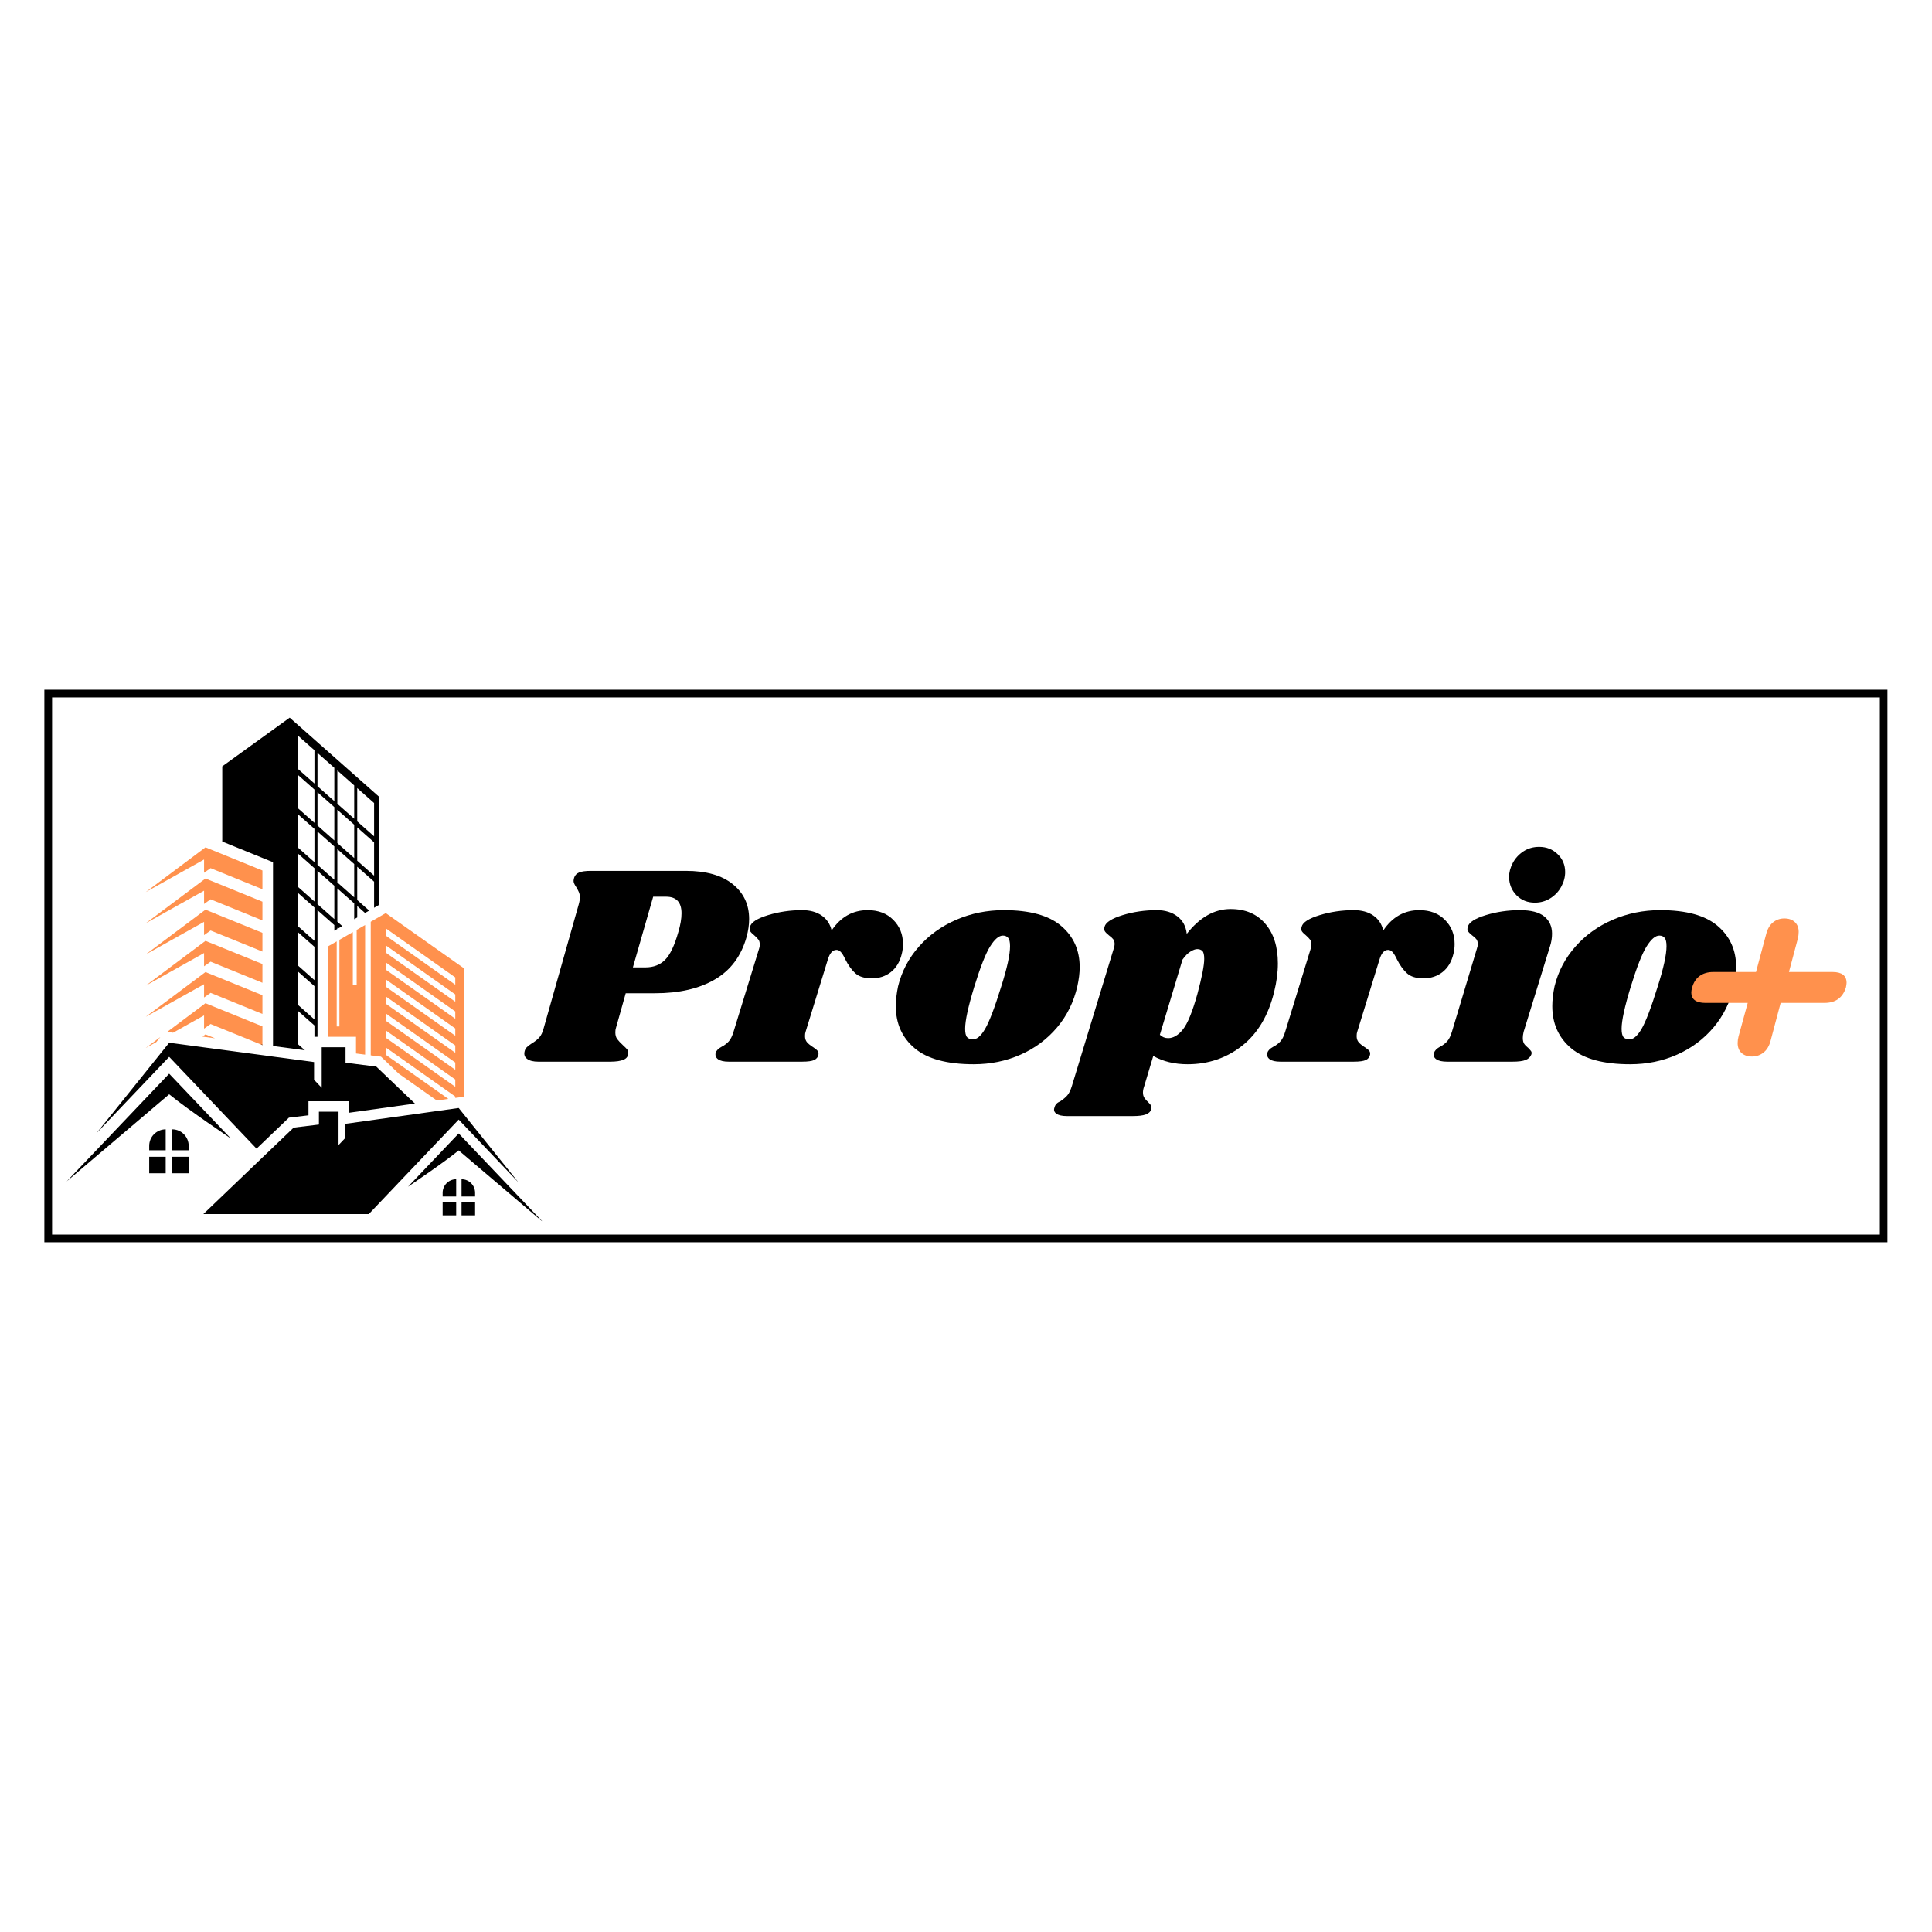 <svg xmlns="http://www.w3.org/2000/svg" xmlns:xlink="http://www.w3.org/1999/xlink" width="500" zoomAndPan="magnify" viewBox="0 0 375 375" height="500" preserveAspectRatio="xMidYMid meet" version="1.0"><defs><g/><clipPath id="ba4784ca64"><path d="M 8.609 133.867 L 366.352 133.867 L 366.352 241.117 L 8.609 241.117 Z M 8.609 133.867 " clip-rule="nonzero"/></clipPath><clipPath id="6f0dc24aba"><path d="M 43 139.262 L 74 139.262 L 74 204 L 43 204 Z M 43 139.262 " clip-rule="nonzero"/></clipPath><clipPath id="bae293ef3d"><path d="M 12.938 208 L 45 208 L 45 230 L 12.938 230 Z M 12.938 208 " clip-rule="nonzero"/></clipPath><clipPath id="2c2974df8b"><path d="M 79 220 L 105.188 220 L 105.188 237.512 L 79 237.512 Z M 79 220 " clip-rule="nonzero"/></clipPath></defs><g clip-path="url(#ba4784ca64)"><path stroke-linecap="butt" transform="matrix(0.75, 0, 0, 0.75, 8.609, 133.865)" fill="none" stroke-linejoin="miter" d="M 0.001 0.002 L 477.027 0.002 L 477.027 143.018 L 0.001 143.018 Z M 0.001 0.002 " stroke="#000000" stroke-width="4" stroke-opacity="1" stroke-miterlimit="4"/></g><g fill="#000000" fill-opacity="1"><g transform="translate(103.156, 206.067)"><g><path d="M 29.969 -37.031 C 33.895 -37.031 36.922 -36.176 39.047 -34.469 C 41.18 -32.758 42.25 -30.5 42.25 -27.688 C 42.25 -26.57 42.082 -25.406 41.75 -24.188 C 40.707 -20.477 38.656 -17.734 35.594 -15.953 C 32.539 -14.172 28.68 -13.281 24.016 -13.281 L 18.297 -13.281 L 16.406 -6.562 C 16.32 -6.332 16.281 -6.035 16.281 -5.672 C 16.281 -5.148 16.398 -4.723 16.641 -4.391 C 16.891 -4.055 17.254 -3.664 17.734 -3.219 C 18.141 -2.852 18.414 -2.578 18.562 -2.391 C 18.719 -2.203 18.797 -1.977 18.797 -1.719 C 18.797 -1.094 18.5 -0.648 17.906 -0.391 C 17.312 -0.129 16.438 0 15.281 0 L 1.328 0 C 0.367 0 -0.348 -0.176 -0.828 -0.531 C -1.316 -0.883 -1.484 -1.375 -1.328 -2 C -1.254 -2.332 -1.113 -2.598 -0.906 -2.797 C -0.707 -3.004 -0.406 -3.238 0 -3.5 C 0.625 -3.875 1.125 -4.266 1.5 -4.672 C 1.875 -5.078 2.172 -5.707 2.391 -6.562 L 9.172 -30.516 C 9.316 -31.004 9.391 -31.469 9.391 -31.906 C 9.391 -32.312 9.32 -32.656 9.188 -32.938 C 9.062 -33.219 8.891 -33.539 8.672 -33.906 C 8.336 -34.395 8.172 -34.785 8.172 -35.078 C 8.172 -35.191 8.207 -35.395 8.281 -35.688 C 8.426 -36.164 8.75 -36.508 9.25 -36.719 C 9.75 -36.926 10.52 -37.031 11.562 -37.031 Z M 28.516 -25.188 C 28.922 -26.551 29.125 -27.754 29.125 -28.797 C 29.125 -30.941 28.125 -32.016 26.125 -32.016 L 23.625 -32.016 L 19.688 -18.297 L 22.125 -18.297 C 23.688 -18.297 24.957 -18.785 25.938 -19.766 C 26.914 -20.742 27.773 -22.551 28.516 -25.188 Z M 28.516 -25.188 "/></g></g></g><g fill="#000000" fill-opacity="1"><g transform="translate(141.126, 206.067)"><g><path d="M 27.297 -29.406 C 29.367 -29.406 31.023 -28.773 32.266 -27.516 C 33.516 -26.254 34.141 -24.695 34.141 -22.844 C 34.141 -22.145 34.062 -21.5 33.906 -20.906 C 33.539 -19.383 32.836 -18.211 31.797 -17.391 C 30.766 -16.578 29.523 -16.172 28.078 -16.172 C 26.672 -16.172 25.602 -16.504 24.875 -17.172 C 24.156 -17.836 23.516 -18.727 22.953 -19.844 C 22.66 -20.477 22.383 -20.941 22.125 -21.234 C 21.863 -21.535 21.566 -21.688 21.234 -21.688 C 20.867 -21.688 20.547 -21.535 20.266 -21.234 C 19.984 -20.941 19.734 -20.426 19.516 -19.688 L 15.234 -5.781 C 15.16 -5.594 15.125 -5.316 15.125 -4.953 C 15.125 -4.461 15.258 -4.062 15.531 -3.75 C 15.812 -3.438 16.191 -3.129 16.672 -2.828 C 17.117 -2.535 17.414 -2.297 17.562 -2.109 C 17.719 -1.922 17.773 -1.68 17.734 -1.391 C 17.66 -0.91 17.391 -0.555 16.922 -0.328 C 16.461 -0.109 15.676 0 14.562 0 L 0.328 0 C -0.629 0 -1.32 -0.156 -1.75 -0.469 C -2.176 -0.781 -2.332 -1.195 -2.219 -1.719 C -2.07 -2.164 -1.688 -2.555 -1.062 -2.891 C -0.5 -3.18 -0.035 -3.531 0.328 -3.938 C 0.703 -4.352 1.02 -5.004 1.281 -5.891 L 6.219 -21.953 C 6.301 -22.141 6.344 -22.398 6.344 -22.734 C 6.344 -23.141 6.258 -23.453 6.094 -23.672 C 5.926 -23.898 5.656 -24.18 5.281 -24.516 C 4.906 -24.816 4.645 -25.078 4.5 -25.297 C 4.352 -25.516 4.336 -25.812 4.453 -26.188 C 4.672 -27.039 5.836 -27.789 7.953 -28.438 C 10.066 -29.082 12.27 -29.406 14.562 -29.406 C 16.082 -29.406 17.344 -29.062 18.344 -28.375 C 19.344 -27.695 19.992 -26.727 20.297 -25.469 C 22.066 -28.094 24.398 -29.406 27.297 -29.406 Z M 27.297 -29.406 "/></g></g></g><g fill="#000000" fill-opacity="1"><g transform="translate(173.315, 206.067)"><g><path d="M 21.516 -29.406 C 26.555 -29.406 30.27 -28.383 32.656 -26.344 C 35.051 -24.312 36.25 -21.645 36.25 -18.344 C 36.25 -17.227 36.098 -15.988 35.797 -14.625 C 35.098 -11.582 33.785 -8.922 31.859 -6.641 C 29.93 -4.359 27.566 -2.598 24.766 -1.359 C 21.961 -0.117 18.93 0.5 15.672 0.5 C 10.523 0.5 6.719 -0.523 4.25 -2.578 C 1.789 -4.641 0.562 -7.375 0.562 -10.781 C 0.562 -11.938 0.707 -13.219 1 -14.625 C 1.707 -17.508 3.051 -20.07 5.031 -22.312 C 7.008 -24.562 9.438 -26.305 12.312 -27.547 C 15.188 -28.785 18.254 -29.406 21.516 -29.406 Z M 21.344 -24.469 C 20.57 -24.469 19.75 -23.77 18.875 -22.375 C 18 -20.988 16.969 -18.367 15.781 -14.516 C 14.602 -10.66 14.016 -7.953 14.016 -6.391 C 14.016 -5.578 14.141 -5.031 14.391 -4.75 C 14.648 -4.477 15.004 -4.344 15.453 -4.344 C 16.234 -4.258 17.039 -4.922 17.875 -6.328 C 18.707 -7.742 19.754 -10.488 21.016 -14.562 C 22.16 -18.156 22.734 -20.77 22.734 -22.406 C 22.734 -23.188 22.613 -23.723 22.375 -24.016 C 22.133 -24.316 21.789 -24.469 21.344 -24.469 Z M 21.344 -24.469 "/></g></g></g><g fill="#000000" fill-opacity="1"><g transform="translate(209.785, 206.067)"><g><path d="M 29.078 -29.625 C 31.93 -29.625 34.172 -28.676 35.797 -26.781 C 37.43 -24.895 38.25 -22.32 38.25 -19.062 C 38.25 -17.32 38.008 -15.488 37.531 -13.562 C 36.414 -8.969 34.336 -5.473 31.297 -3.078 C 28.254 -0.691 24.734 0.5 20.734 0.5 C 18.18 0.5 15.957 -0.035 14.062 -1.109 L 12.281 4.844 C 12.133 5.25 12.062 5.633 12.062 6 C 12.062 6.406 12.156 6.75 12.344 7.031 C 12.531 7.312 12.77 7.582 13.062 7.844 C 13.363 8.133 13.555 8.375 13.641 8.562 C 13.734 8.75 13.742 8.973 13.672 9.234 C 13.523 9.711 13.172 10.051 12.609 10.25 C 12.055 10.457 11.207 10.562 10.062 10.562 L -2.672 10.562 C -3.629 10.562 -4.32 10.406 -4.75 10.094 C -5.176 9.781 -5.297 9.379 -5.109 8.891 C -5.035 8.598 -4.906 8.359 -4.719 8.172 C -4.539 7.984 -4.285 7.816 -3.953 7.672 C -3.391 7.297 -2.941 6.914 -2.609 6.531 C -2.273 6.145 -1.977 5.523 -1.719 4.672 L 6.391 -21.953 C 6.504 -22.285 6.562 -22.566 6.562 -22.797 C 6.562 -23.203 6.469 -23.523 6.281 -23.766 C 6.094 -24.004 5.816 -24.254 5.453 -24.516 C 5.078 -24.816 4.816 -25.078 4.672 -25.297 C 4.523 -25.516 4.504 -25.812 4.609 -26.188 C 4.836 -27.039 6.004 -27.789 8.109 -28.438 C 10.223 -29.082 12.43 -29.406 14.734 -29.406 C 16.359 -29.406 17.695 -29 18.75 -28.188 C 19.812 -27.375 20.414 -26.242 20.562 -24.797 C 23.082 -28.016 25.922 -29.625 29.078 -29.625 Z M 22.625 -13.125 C 23.508 -16.414 23.953 -18.691 23.953 -19.953 C 23.953 -20.734 23.832 -21.242 23.594 -21.484 C 23.352 -21.723 23.016 -21.844 22.578 -21.844 C 22.242 -21.844 21.816 -21.688 21.297 -21.375 C 20.773 -21.062 20.254 -20.535 19.734 -19.797 L 15.344 -5.219 C 15.789 -4.781 16.328 -4.562 16.953 -4.562 C 17.953 -4.562 18.906 -5.125 19.812 -6.25 C 20.727 -7.383 21.664 -9.676 22.625 -13.125 Z M 22.625 -13.125 "/></g></g></g><g fill="#000000" fill-opacity="1"><g transform="translate(248.2, 206.067)"><g><path d="M 27.297 -29.406 C 29.367 -29.406 31.023 -28.773 32.266 -27.516 C 33.516 -26.254 34.141 -24.695 34.141 -22.844 C 34.141 -22.145 34.062 -21.5 33.906 -20.906 C 33.539 -19.383 32.836 -18.211 31.797 -17.391 C 30.766 -16.578 29.523 -16.172 28.078 -16.172 C 26.672 -16.172 25.602 -16.504 24.875 -17.172 C 24.156 -17.836 23.516 -18.727 22.953 -19.844 C 22.66 -20.477 22.383 -20.941 22.125 -21.234 C 21.863 -21.535 21.566 -21.688 21.234 -21.688 C 20.867 -21.688 20.547 -21.535 20.266 -21.234 C 19.984 -20.941 19.734 -20.426 19.516 -19.688 L 15.234 -5.781 C 15.16 -5.594 15.125 -5.316 15.125 -4.953 C 15.125 -4.461 15.258 -4.062 15.531 -3.75 C 15.812 -3.438 16.191 -3.129 16.672 -2.828 C 17.117 -2.535 17.414 -2.297 17.562 -2.109 C 17.719 -1.922 17.773 -1.68 17.734 -1.391 C 17.66 -0.91 17.391 -0.555 16.922 -0.328 C 16.461 -0.109 15.676 0 14.562 0 L 0.328 0 C -0.629 0 -1.32 -0.156 -1.75 -0.469 C -2.176 -0.781 -2.332 -1.195 -2.219 -1.719 C -2.07 -2.164 -1.688 -2.555 -1.062 -2.891 C -0.5 -3.18 -0.035 -3.531 0.328 -3.938 C 0.703 -4.352 1.02 -5.004 1.281 -5.891 L 6.219 -21.953 C 6.301 -22.141 6.344 -22.398 6.344 -22.734 C 6.344 -23.141 6.258 -23.453 6.094 -23.672 C 5.926 -23.898 5.656 -24.18 5.281 -24.516 C 4.906 -24.816 4.645 -25.078 4.5 -25.297 C 4.352 -25.516 4.336 -25.812 4.453 -26.188 C 4.672 -27.039 5.836 -27.789 7.953 -28.438 C 10.066 -29.082 12.27 -29.406 14.562 -29.406 C 16.082 -29.406 17.344 -29.062 18.344 -28.375 C 19.344 -27.695 19.992 -26.727 20.297 -25.469 C 22.066 -28.094 24.398 -29.406 27.297 -29.406 Z M 27.297 -29.406 "/></g></g></g><g fill="#000000" fill-opacity="1"><g transform="translate(280.389, 206.067)"><g><path d="M 14.625 -29.406 C 16.77 -29.406 18.344 -29 19.344 -28.188 C 20.352 -27.375 20.859 -26.258 20.859 -24.844 C 20.859 -24 20.727 -23.188 20.469 -22.406 L 15.344 -5.781 C 15.238 -5.332 15.188 -4.941 15.188 -4.609 C 15.188 -4.129 15.273 -3.75 15.453 -3.469 C 15.641 -3.195 15.898 -2.93 16.234 -2.672 C 16.492 -2.41 16.68 -2.195 16.797 -2.031 C 16.91 -1.863 16.926 -1.648 16.844 -1.391 C 16.664 -0.91 16.297 -0.555 15.734 -0.328 C 15.18 -0.109 14.332 0 13.188 0 L 0.5 0 C -0.457 0 -1.16 -0.156 -1.609 -0.469 C -2.055 -0.781 -2.203 -1.195 -2.047 -1.719 C -1.898 -2.164 -1.516 -2.555 -0.891 -2.891 C -0.328 -3.18 0.133 -3.531 0.5 -3.938 C 0.875 -4.352 1.191 -5.004 1.453 -5.891 L 6.281 -21.953 C 6.395 -22.285 6.453 -22.566 6.453 -22.797 C 6.453 -23.203 6.359 -23.523 6.172 -23.766 C 5.984 -24.004 5.707 -24.254 5.344 -24.516 C 4.969 -24.816 4.707 -25.078 4.562 -25.297 C 4.414 -25.516 4.398 -25.812 4.516 -26.188 C 4.734 -27.039 5.895 -27.789 8 -28.438 C 10.113 -29.082 12.32 -29.406 14.625 -29.406 Z M 18.359 -41.688 C 19.797 -41.688 20.992 -41.211 21.953 -40.266 C 22.922 -39.328 23.406 -38.172 23.406 -36.797 C 23.406 -35.836 23.156 -34.895 22.656 -33.969 C 22.156 -33.039 21.453 -32.289 20.547 -31.719 C 19.641 -31.145 18.629 -30.859 17.516 -30.859 C 16.109 -30.859 14.93 -31.328 13.984 -32.266 C 13.047 -33.211 12.555 -34.391 12.516 -35.797 C 12.516 -36.723 12.754 -37.641 13.234 -38.547 C 13.711 -39.461 14.395 -40.211 15.281 -40.797 C 16.176 -41.391 17.203 -41.688 18.359 -41.688 Z M 18.359 -41.688 "/></g></g></g><g fill="#000000" fill-opacity="1"><g transform="translate(300.736, 206.067)"><g><path d="M 21.516 -29.406 C 26.555 -29.406 30.27 -28.383 32.656 -26.344 C 35.051 -24.312 36.25 -21.645 36.25 -18.344 C 36.25 -17.227 36.098 -15.988 35.797 -14.625 C 35.098 -11.582 33.785 -8.922 31.859 -6.641 C 29.93 -4.359 27.566 -2.598 24.766 -1.359 C 21.961 -0.117 18.93 0.5 15.672 0.5 C 10.523 0.5 6.719 -0.523 4.25 -2.578 C 1.789 -4.641 0.562 -7.375 0.562 -10.781 C 0.562 -11.938 0.707 -13.219 1 -14.625 C 1.707 -17.508 3.051 -20.07 5.031 -22.312 C 7.008 -24.562 9.438 -26.305 12.312 -27.547 C 15.188 -28.785 18.254 -29.406 21.516 -29.406 Z M 21.344 -24.469 C 20.57 -24.469 19.75 -23.77 18.875 -22.375 C 18 -20.988 16.969 -18.367 15.781 -14.516 C 14.602 -10.66 14.016 -7.953 14.016 -6.391 C 14.016 -5.578 14.141 -5.031 14.391 -4.75 C 14.648 -4.477 15.004 -4.344 15.453 -4.344 C 16.234 -4.258 17.039 -4.922 17.875 -6.328 C 18.707 -7.742 19.754 -10.488 21.016 -14.562 C 22.16 -18.156 22.734 -20.77 22.734 -22.406 C 22.734 -23.188 22.613 -23.723 22.375 -24.016 C 22.133 -24.316 21.789 -24.469 21.344 -24.469 Z M 21.344 -24.469 "/></g></g></g><g fill="#000000" fill-opacity="1"><g transform="translate(337.214, 206.067)"><g/></g></g><g fill="#ff914d" fill-opacity="1"><g transform="translate(323.888, 210.568)"><g><path d="M 31.797 -21.906 C 33.617 -21.906 34.531 -21.203 34.531 -19.797 C 34.531 -19.641 34.488 -19.344 34.406 -18.906 C 33.781 -16.906 32.395 -15.906 30.25 -15.906 L 21.734 -15.906 L 19.797 -8.609 C 19.535 -7.578 19.078 -6.801 18.422 -6.281 C 17.773 -5.758 17.023 -5.5 16.172 -5.5 C 15.328 -5.5 14.648 -5.727 14.141 -6.188 C 13.641 -6.656 13.391 -7.297 13.391 -8.109 C 13.391 -8.523 13.445 -8.953 13.562 -9.391 L 15.344 -15.906 L 7.109 -15.906 C 6.223 -15.906 5.547 -16.078 5.078 -16.422 C 4.617 -16.773 4.391 -17.27 4.391 -17.906 C 4.391 -18.195 4.445 -18.531 4.562 -18.906 C 4.82 -19.863 5.301 -20.602 6 -21.125 C 6.707 -21.645 7.598 -21.906 8.672 -21.906 L 16.953 -21.906 L 18.906 -29.188 C 19.164 -30.227 19.609 -31.004 20.234 -31.516 C 20.867 -32.035 21.609 -32.297 22.453 -32.297 C 23.305 -32.297 23.984 -32.062 24.484 -31.594 C 24.984 -31.133 25.234 -30.5 25.234 -29.688 C 25.234 -29.281 25.18 -28.852 25.078 -28.406 L 23.344 -21.906 Z M 31.797 -21.906 "/></g></g></g><path fill="#ff914d" d="M 88.371 191.129 L 74.875 181.602 L 74.875 180.191 L 88.371 189.715 Z M 88.371 194.43 L 74.875 184.906 L 74.875 183.492 L 88.371 193.02 Z M 88.371 197.734 L 74.875 188.207 L 74.875 186.797 L 88.371 196.32 Z M 88.371 201.035 L 74.875 191.512 L 74.875 190.098 L 88.371 199.625 Z M 88.371 204.34 L 74.875 194.812 L 74.875 193.402 L 88.371 202.926 Z M 88.371 207.641 L 74.875 198.117 L 74.875 196.703 L 88.371 206.23 Z M 88.371 210.945 L 74.875 201.418 L 74.875 200.004 L 88.371 209.531 Z M 74.875 177.234 L 71.961 178.914 L 71.961 204.84 L 73.289 205.008 L 73.953 205.09 L 74.438 205.555 L 77.406 208.398 L 84.785 213.605 L 87.02 213.293 L 74.875 204.719 L 74.875 203.309 L 88.371 212.836 L 88.371 213.105 L 88.75 213.051 L 89.891 212.891 L 90.047 213.09 L 90.047 187.945 Z M 69.23 180.488 L 69.23 191.238 L 68.484 191.238 L 68.484 180.918 L 65.879 182.422 L 65.879 199.227 L 65.355 199.227 L 65.355 182.723 L 63.656 183.699 L 63.656 201.238 L 69.102 201.238 L 69.102 204.48 L 70.871 204.703 L 70.871 179.543 L 69.23 180.488 " fill-opacity="1" fill-rule="nonzero"/><path fill="#000000" d="M 62.164 221.766 L 62.309 221.898 L 62.309 223.062 L 62.164 222.934 L 61.625 222.457 L 61.625 221.293 L 62.164 221.766 " fill-opacity="1" fill-rule="nonzero"/><g clip-path="url(#6f0dc24aba)"><path fill="#000000" d="M 72.613 162.332 L 69.34 159.434 L 69.34 152.969 L 72.613 155.867 Z M 72.613 169.965 L 69.34 167.066 L 69.34 160.602 L 72.613 163.5 Z M 68.754 158.914 L 66.629 157.031 L 65.48 156.02 L 65.48 149.551 L 66.629 150.566 L 68.754 152.449 Z M 68.754 166.547 L 66.629 164.664 L 65.48 163.648 L 65.48 157.184 L 66.629 158.199 L 68.754 160.078 Z M 68.754 174.18 L 66.629 172.297 L 65.48 171.281 L 65.48 164.816 L 66.629 165.832 L 68.754 167.711 Z M 64.895 155.496 L 64.395 155.055 L 62.164 153.082 L 61.625 152.602 L 61.625 146.137 L 62.164 146.617 L 64.395 148.59 L 64.895 149.031 Z M 64.895 163.129 L 64.395 162.688 L 62.164 160.715 L 61.625 160.234 L 61.625 153.77 L 62.164 154.246 L 64.395 156.223 L 64.895 156.664 Z M 64.895 170.762 L 64.395 170.32 L 62.164 168.344 L 61.625 167.867 L 61.625 161.402 L 62.164 161.879 L 64.395 163.855 L 64.895 164.297 Z M 64.895 178.395 L 64.395 177.953 L 62.164 175.977 L 61.625 175.5 L 61.625 169.035 L 62.164 169.512 L 64.395 171.488 L 64.895 171.93 Z M 61.035 152.082 L 59.93 151.105 L 57.984 149.383 L 57.762 149.188 L 57.762 142.723 L 57.984 142.918 L 59.93 144.641 L 61.035 145.617 Z M 61.035 159.715 L 59.93 158.738 L 57.984 157.012 L 57.762 156.816 L 57.762 150.352 L 57.984 150.551 L 59.93 152.273 L 61.035 153.25 Z M 61.035 167.348 L 59.93 166.371 L 57.984 164.645 L 57.762 164.449 L 57.762 157.984 L 57.984 158.18 L 59.93 159.906 L 61.035 160.883 Z M 61.035 174.98 L 59.93 174 L 57.984 172.277 L 57.762 172.082 L 57.762 165.617 L 57.984 165.812 L 59.93 167.535 L 61.035 168.512 Z M 61.035 182.609 L 59.93 181.633 L 57.984 179.91 L 57.762 179.715 L 57.762 173.246 L 57.984 173.445 L 59.93 175.168 L 61.035 176.145 Z M 61.035 190.242 L 59.93 189.266 L 57.984 187.539 L 57.762 187.344 L 57.762 180.879 L 57.984 181.074 L 59.93 182.801 L 61.035 183.777 Z M 61.035 197.875 L 59.93 196.898 L 57.984 195.172 L 57.762 194.977 L 57.762 188.512 L 57.984 188.707 L 59.93 190.434 L 61.035 191.406 Z M 72.68 153.852 L 68.723 150.348 L 66.488 148.371 L 64.258 146.398 L 62.023 144.422 L 59.793 142.445 L 57.844 140.723 L 56.23 139.297 L 43.141 148.75 L 43.141 163.348 L 52.156 167.012 L 52.992 167.352 L 52.992 203.035 L 59.172 203.859 L 57.984 202.805 L 57.762 202.609 L 57.762 196.145 L 57.984 196.34 L 59.93 198.062 L 61.035 199.039 L 61.035 201.238 L 61.625 201.238 L 61.625 191.93 L 61.625 191.934 L 61.625 184.297 L 61.625 184.301 L 61.625 176.664 L 62.164 177.145 L 64.395 179.117 L 64.895 179.559 L 64.895 180.645 L 65.48 180.309 L 65.48 180.078 L 65.637 180.219 L 66.434 179.758 L 65.48 178.914 L 65.48 172.449 L 66.629 173.465 L 68.754 175.344 L 68.754 178.422 L 69.34 178.082 L 69.34 175.863 L 70.855 177.207 L 70.949 177.156 L 71.656 176.746 L 69.34 174.699 L 69.34 168.234 L 72.613 171.133 L 72.613 176.195 L 73.648 175.598 L 73.648 154.711 L 72.68 153.852 " fill-opacity="1" fill-rule="nonzero"/></g><path fill="#ff914d" d="M 28.281 173.16 L 39.609 166.832 L 39.609 169.406 L 40.875 168.508 L 50.938 172.602 L 50.938 168.965 L 39.883 164.469 L 28.281 173.16 " fill-opacity="1" fill-rule="nonzero"/><path fill="#ff914d" d="M 28.281 179.211 L 39.609 172.883 L 39.609 175.457 L 40.875 174.559 L 50.938 178.652 L 50.938 175.016 L 39.883 170.52 L 28.281 179.211 " fill-opacity="1" fill-rule="nonzero"/><path fill="#ff914d" d="M 28.281 185.262 L 39.609 178.934 L 39.609 181.508 L 40.875 180.609 L 50.938 184.703 L 50.938 181.066 L 39.883 176.57 L 28.281 185.262 " fill-opacity="1" fill-rule="nonzero"/><path fill="#ff914d" d="M 28.281 191.312 L 39.609 184.984 L 39.609 187.559 L 40.875 186.66 L 50.938 190.754 L 50.938 187.117 L 39.883 182.621 L 28.281 191.312 " fill-opacity="1" fill-rule="nonzero"/><path fill="#ff914d" d="M 28.281 197.363 L 39.609 191.035 L 39.609 193.609 L 40.875 192.711 L 50.938 196.805 L 50.938 193.168 L 39.883 188.672 L 28.281 197.363 " fill-opacity="1" fill-rule="nonzero"/><path fill="#ff914d" d="M 28.281 203.414 L 31.117 201.289 L 30.328 202.27 Z M 28.281 203.414 " fill-opacity="1" fill-rule="nonzero"/><path fill="#ff914d" d="M 50.938 199.219 L 50.938 202.855 L 50.594 202.715 L 40.875 198.762 L 39.609 199.66 L 39.609 197.086 L 33.594 200.445 L 33.105 200.379 L 32.449 200.293 L 39.879 194.723 L 50.938 199.219 " fill-opacity="1" fill-rule="nonzero"/><path fill="#ff914d" d="M 41.75 201.535 L 39.301 201.207 L 39.879 200.773 Z M 41.75 201.535 " fill-opacity="1" fill-rule="nonzero"/><g clip-path="url(#bae293ef3d)"><path fill="#000000" d="M 44.801 220.977 C 44.59 220.805 36.695 215.555 32.836 212.402 L 12.938 229.312 L 31.355 209.953 L 32.832 208.402 L 35.34 211.035 L 44.801 220.977 " fill-opacity="1" fill-rule="nonzero"/></g><path fill="#000000" d="M 67.738 213.754 L 59.875 213.754 L 59.875 216.477 L 56.754 216.855 L 56.082 216.934 L 55.594 217.402 L 49.797 222.953 L 32.836 205.129 L 18.715 219.965 L 32.836 202.391 L 60.961 206.145 L 60.961 209.582 L 62.441 211.137 L 62.441 203.27 L 67.07 203.27 L 67.07 206.27 L 73.035 207.02 L 80.535 214.199 L 67.738 215.984 L 67.738 213.754 " fill-opacity="1" fill-rule="nonzero"/><path fill="#000000" d="M 28.961 222.402 L 28.961 223.273 L 32.16 223.273 L 32.16 219.203 C 30.395 219.203 28.961 220.637 28.961 222.402 " fill-opacity="1" fill-rule="nonzero"/><path fill="#000000" d="M 33.422 219.203 L 33.422 223.273 L 36.621 223.273 L 36.621 222.402 C 36.621 220.637 35.188 219.203 33.422 219.203 " fill-opacity="1" fill-rule="nonzero"/><path fill="#000000" d="M 28.961 227.73 L 32.16 227.73 L 32.16 224.531 L 28.961 224.531 L 28.961 227.73 " fill-opacity="1" fill-rule="nonzero"/><path fill="#000000" d="M 33.422 227.73 L 36.621 227.73 L 36.621 224.531 L 33.422 224.531 L 33.422 227.73 " fill-opacity="1" fill-rule="nonzero"/><g clip-path="url(#2c2974df8b)"><path fill="#000000" d="M 105.395 237.203 L 93.891 227.426 L 89.031 223.293 C 87.559 224.496 85.371 226.07 83.434 227.426 C 81.191 228.996 79.281 230.27 79.191 230.348 L 81.969 227.426 L 86.969 222.172 L 87.871 221.223 L 89.031 220.004 L 90.246 221.281 L 105.395 237.203 " fill-opacity="1" fill-rule="nonzero"/></g><path fill="#000000" d="M 100.645 229.516 L 89.031 217.312 L 86.531 219.941 L 79.406 227.426 L 71.582 235.652 L 39.469 235.652 L 51.195 224.422 L 57 218.867 L 61.902 218.273 L 61.902 215.781 L 65.711 215.781 L 65.711 222.254 L 66.926 220.977 L 66.926 218.148 L 82.402 215.988 L 89.031 215.062 L 100.645 229.516 " fill-opacity="1" fill-rule="nonzero"/><path fill="#000000" d="M 92.215 231.52 L 92.215 232.238 L 89.586 232.238 L 89.586 228.887 C 91.039 228.887 92.215 230.066 92.215 231.52 " fill-opacity="1" fill-rule="nonzero"/><path fill="#000000" d="M 88.547 228.887 L 88.547 232.238 L 85.918 232.238 L 85.918 231.52 C 85.918 230.066 87.094 228.887 88.547 228.887 " fill-opacity="1" fill-rule="nonzero"/><path fill="#000000" d="M 92.215 235.902 L 89.586 235.902 L 89.586 233.27 L 92.215 233.27 L 92.215 235.902 " fill-opacity="1" fill-rule="nonzero"/><path fill="#000000" d="M 88.547 235.902 L 85.918 235.902 L 85.918 233.27 L 88.547 233.27 L 88.547 235.902 " fill-opacity="1" fill-rule="nonzero"/><path fill="#000000" d="M 50.594 202.715 L 50.938 202.855 L 50.938 202.762 Z M 50.594 202.715 " fill-opacity="1" fill-rule="nonzero"/></svg>
